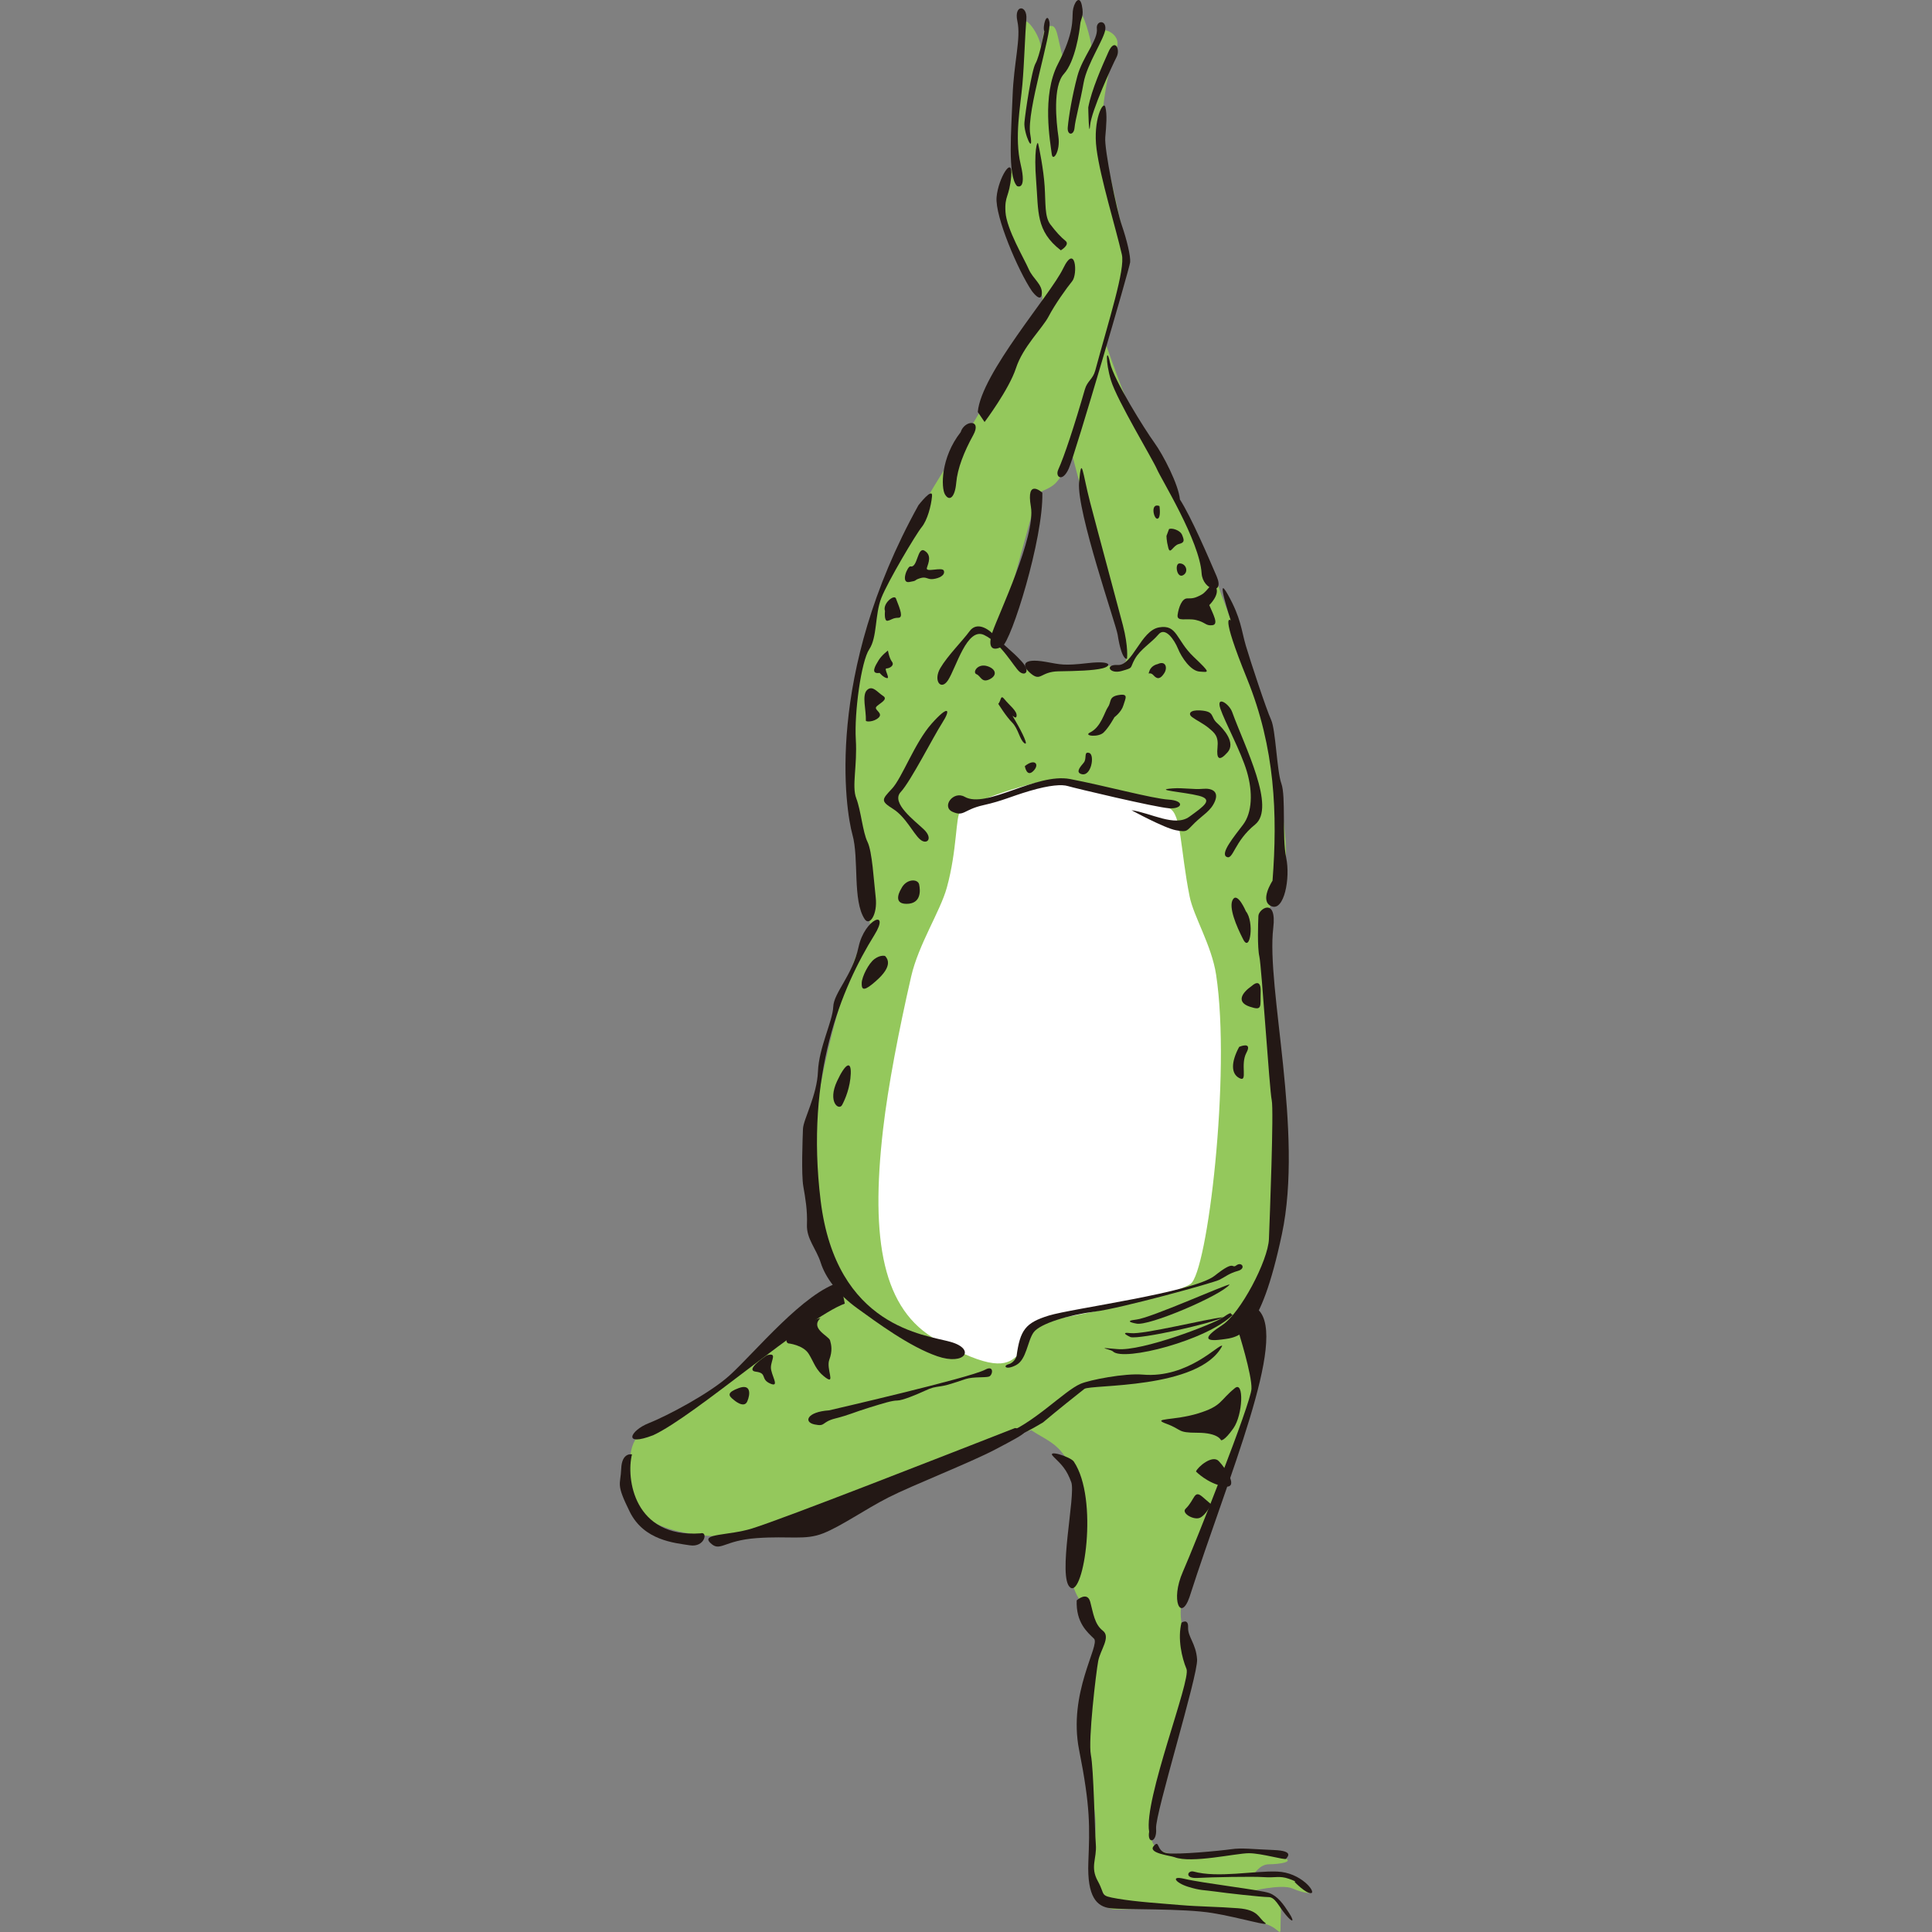 <?xml version="1.0" encoding="iso-8859-1"?>
<!-- Generator: Adobe Illustrator 18.1.1, SVG Export Plug-In . SVG Version: 6.00 Build 0)  -->
<svg version="1.1" id="_x31_2" xmlns="http://www.w3.org/2000/svg" xmlns:xlink="http://www.w3.org/1999/xlink" x="0px" y="0px"
	 viewBox="0 0 512 512" style="enable-background:new 0 0 512 512;" xml:space="preserve">
<rect x="0" y="0" width="512" height="512" fill="#808080" stroke="none"/>
<g>
	<path style="fill:#94C85C;" d="M346.98,500.884c-1.281-1.281-3.844-4.271-7.26-4.271s-7.474,0.214-7.474,0.214
		s1.495-2.776,4.057-2.776c2.563,0,7.474-0.641,3.417-1.922s-5.979-1.495-7.901-1.495c-1.922,0-12.385,0.641-17.083,0.854
		c-4.698,0.214-10.036-0.641-9.609-5.552c0.427-4.911,12.385-41.639,10.89-46.124c-1.495-4.484-4.057-10.25-2.776-15.375
		c1.281-5.125,5.979-16.229,6.62-16.869s16.656-43.561,14.093-50.181c-2.562-6.62-4.413-8.542-3.132-10.25
		c1.271-1.694,6.95-14.589,6.834-18.131c4.61-24.521-2.028-79.116-2.279-82.372c-0.285-3.701,2.277-9.111,4.84-15.659
		c2.562-6.548-3.986-38.152-7.118-47.832c-3.132-9.68-9.396-25.055-10.25-27.902c-0.854-2.847-18.222-37.582-21.354-42.991
		c-3.132-5.409-8.826-22.208-8.826-22.208s4.556-15.66,5.694-19.931c1.139-4.271-5.694-27.617-6.263-34.166
		c-0.569-6.549,1.993-19.645,3.701-23.062c1.708-3.417-3.132-5.694-3.701-4.555c-0.569,1.139-3.132,6.833-2.847,4.84
		c0.285-1.993-2.847-11.958-2.847-8.541s-3.132,9.68-3.986,10.819c-0.854,1.139-1.423-3.417-2.278-6.548
		c-0.854-3.131-1.993-1.708-2.847-1.708c-0.756,0-1.288,5.122-1.4,6.3c0.314-4.024-5.137-10.769-4.579-6.585
		c0.57,4.271-2.847,34.451-2.847,34.451s1.424-0.285-1.993,7.687c-3.417,7.973,8.257,26.763,9.68,29.325
		c1.423,2.563-10.534,20.784-10.534,20.784s-8.541,14.236-9.396,15.944c-0.854,1.708-4.84,7.118-10.819,17.367
		c-31.888,54.665-16.513,100.792-16.513,100.792s0.569,3.417,1.708,11.958c-3.417,5.125-10.819,26.193-14.805,51.817
		c-2.663,17.122,2.927,33.976,8.55,43.794c-3.907,3.507-14.006,9.463-20.508,15.424c-6.833,6.263-19.93,17.652-28.472,20.499
		c-8.541,2.847-8.541,7.402-8.541,14.805c0,7.403,2.847,13.666,19.93,15.375c17.083,1.708,38.152-9.11,54.665-16.513
		c16.513-7.403,31.888-11.389,31.888-11.389c5.125,3.417,9.68,3.986,11.958,15.375c2.278,11.389-2.277,22.208-0.569,26.764
		c1.708,4.555,4.556,5.694,6.264,10.819c1.708,5.125-5.695,21.071-3.986,31.32c1.708,10.25,4.555,18.222,2.847,25.624
		c-1.708,7.402,0.57,17.083,5.694,17.083c5.125,0,30.18-1.708,37.582,3.417c6.263,0.569,6.263,5.124,6.263,0.569
		c0-4.555,0.997-6.122-3.06-7.404c-4.057-1.281-5.338-1.281-5.338-1.281s8.542-2.135,11.531-0.854
		C345.485,501.738,348.261,502.165,346.98,500.884z M296.656,176.88c0,0-4.556-0.854-5.979-0.854s-14.236,1.424-16.229,1.424
		c-1.993,0-3.132,0.285-4.271-0.854c-1.139-1.139-5.979-6.833-5.979-6.833s9.965-35.589,10.535-38.436
		c0.227-1.135,3.355-1.481,5.125-3.417c2.668-2.917,4.271-7.403,4.271-7.403s3.416,12.813,4.84,19.076
		c1.424,6.264,8.826,31.033,9.396,33.88C298.934,176.311,296.656,176.88,296.656,176.88z"/>
	<path style="fill:#FFFFFF;" d="M280.143,206.489c-6.833,0.57-22.208,5.695-25.624,8.541c-1.281,1.068-0.829,10.231-3.612,20.24
		c-1.744,6.273-7.483,15.004-9.432,23.491c-3.234,14.078-6.124,29-7.456,40.545c-3.417,29.61,0,47.832,14.236,55.804
		c14.236,7.972,18.359,6.917,21.138,4.312c2.778-2.604,2.778-8.868,10.75-10.007c7.972-1.139,30.75-6.263,35.305-9.11
		c4.555-2.848,10.819-55.804,6.833-81.998c-1.189-7.811-5.951-15.405-7.018-20.715c-2.51-12.499-2.145-21.978-5.411-23.392
		C305.198,212.184,280.143,206.489,280.143,206.489z"/>
	<g>
		<g>
			<path style="fill:#231815;" d="M255.647,211.162c5.761,3.278,18.955-6.418,27.932-4.71c8.979,1.709,21.757,5.179,26.106,5.454
				c4.349,0.274,3.725,2.52,0.167,2.295c-3.559-0.224-25.316-5.404-26.859-5.882c-1.544-0.477-4.745-0.298-10.077,1.269
				c-5.331,1.568-7.027,2.603-12.321,3.791c-5.293,1.189-5.09,3.106-8.138,1.772C249.41,213.815,252.638,209.45,255.647,211.162z"/>
			<path style="fill:#231815;" d="M271.592,203.031c2.603-2.12,4.031-0.507,2.258,1.285
				C272.076,206.107,271.592,203.031,271.592,203.031z"/>
			<path style="fill:#231815;" d="M286.501,205.113c-1.479-0.511-0.203-1.915,0.703-3.001c0.905-1.084-0.088-3.051,1.454-2.572
				C290.202,200.016,289.193,206.045,286.501,205.113z"/>
			<path style="fill:#231815;" d="M299.851,214.712c5.102,0.702,11.478,4.531,15.343,1.728c3.867-2.802,6.43-4.543,2.553-5.549
				c-3.877-1.006-12.533-1.557-6.963-1.962c2.806-0.204,5.535,0.349,7.946,0.12c2.411-0.23,4.312,0.653,3.251,3.251
				c-1.059,2.599-3.15,3.608-5.358,5.754c-2.207,2.145-1.851,2.548-4.976,1.971C308.522,219.447,299.851,214.712,299.851,214.712z"
				/>
			<path style="fill:#231815;" d="M244.845,219.819c-2.368-2.281-8.837-7.031-6.158-9.907c2.68-2.877,8.652-14.683,11.013-18.341
				c2.361-3.659,1.685-4.843-2.806,0.203c-4.491,5.048-7.822,14.355-10.502,17.231c-2.68,2.878-3.113,3.23,0.253,5.347
				c3.366,2.115,5.316,6.427,7.14,8.064C245.609,224.054,247.382,222.263,244.845,219.819z"/>
			<path style="fill:#231815;" d="M251.248,180.246c2.173-3.368,5.017-14.15,9.57-11.96c4.553,2.19,7.891,8.493,9.357,9.728
				c1.467,1.234,2.993,0.005,0.664-2.624c-2.499-2.823-5.469-4.913-7.253-6.928c-1.787-2.017-4.796-3.73-6.645-1.181
				c-1.851,2.547-5.832,6.484-7.758,9.789C247.256,180.376,249.36,183.174,251.248,180.246z"/>
			<path style="fill:#231815;" d="M277.203,175.411c3.9,0.692,4.667,1.056,11.108,0.319c6.442-0.736,6.288,0.779,3.839,1.385
				c-2.45,0.607-6.836,0.711-11.618,0.791c-4.784,0.078-4.657,2.752-7.232,0.686C270.725,176.525,270.56,174.23,277.203,175.411z"/>
			<path style="fill:#231815;" d="M296.22,176.229c3.914,0.247,6.1-9.133,10.958-9.969c4.86-0.837,4.438,3.326,9.156,7.812
				c4.718,4.484,3.965,4.057,1.593,3.907c-2.374-0.149-4.794-3.729-5.75-6.073c-0.956-2.345-3.378-5.924-5.19-3.754
				c-1.813,2.17-4.771,3.887-6.227,6.461c-1.454,2.572-0.229,2.27-3.508,3.205C293.973,178.753,292.662,176.005,296.22,176.229z"/>
			<path style="fill:#231815;" d="M306.796,175.992c2.092-1.009,2.69,0.931,1.747,2.395c-0.945,1.463-1.773,1.791-2.844,0.582
				c-1.071-1.21-1.621,0.278-1.071-1.21C305.177,176.271,306.796,175.992,306.796,175.992z"/>
			<path style="fill:#231815;" d="M261.775,176.579c2.217,0.767,2.538,2.444,0.445,3.455c-2.092,1.01-2.296-0.906-3.444-1.36
				C257.628,178.221,259.084,175.648,261.775,176.579z"/>
			<path style="fill:#231815;" d="M264.55,186.52c0.795-0.794,0.509-2.671,1.701-1.158c1.192,1.513,3.403,3.091,3.148,4.426
				c-0.255,1.335-2.051-1.737-0.255,1.335c1.798,3.071,3.546,6.731,2.305,5.806c-1.24-0.925-1.589-3.819-3.211-5.443
				C266.615,189.862,264.55,186.52,264.55,186.52z"/>
			<path style="fill:#231815;" d="M318.076,188.268c3.974,0.251,2.614,1.687,4.438,3.326c1.823,1.638,5.036,5.267,2.79,7.79
				c-2.245,2.524-2.958,1.717-2.652-1.31c0.307-3.025-0.802-3.857-2.269-5.092c-1.466-1.235-3.367-2.116-4.476-2.948
				C314.798,189.203,315.308,188.094,318.076,188.268z"/>
			<path style="fill:#231815;" d="M326.542,188.707c3.328,9.204,11.667,25.284,6.075,29.798c-5.592,4.516-5.783,9.482-7.555,8.578
				c-1.771-0.902,2.015-5.418,4.394-8.578c2.38-3.16,2.588-8.578,0.992-13.995c-1.597-5.419-5.816-13.094-7.032-16.706
				C322.201,184.193,325.726,186.45,326.542,188.707z"/>
			<path style="fill:#231815;" d="M229.161,243.593c-3.287-4.923-1.459-16.019-3.261-22.429c-1.803-6.41-7.462-42.243,17.498-87.273
				c0,0,3.824-4.951,3.598-2.393c-0.224,2.559-1.234,6.364-2.752,8.217c-1.519,1.853-8.939,14.337-10.681,18.749
				c-1.742,4.412-1.053,10.403-3.2,13.6c-2.146,3.198-3.989,16.858-3.564,23.906c0.425,7.048-1.119,12.383,0.119,15.588
				c1.24,3.206,1.711,8.973,2.974,11.539c1.263,2.566,1.665,10.253,2.181,14.739C232.592,242.322,230.446,245.518,229.161,243.593z"
				/>
			<path style="fill:#231815;" d="M276.233,130.577c0.287,12.22-8.249,39.384-10.631,40.725c-2.383,1.341-4.086,0.631-2.572-3.85
				c1.515-4.479,11.52-25.394,10.167-33.17C271.844,126.507,276.233,130.577,276.233,130.577z"/>
			<path style="fill:#231815;" d="M250.429,131.025c-1.036-1.742-1.185-9.694,4.156-16.499c0.954-3.166,5.737-3.573,3.32,0.804
				c-2.418,4.379-4.16,8.791-4.495,12.629C253.074,131.797,251.613,133.01,250.429,131.025z"/>
			<path style="fill:#231815;" d="M231.708,247.808c-8.644,13.918-18.349,36.782-14.227,70.393
				c4.121,33.61,27.75,35.514,34.45,37.417c6.699,1.902,3.819,6.341-3.533,3.803c-7.352-2.536-15.911-8.878-21.183-12.684
				c-5.271-3.805-8.485-8.245-9.693-12.048c-1.208-3.805-3.819-6.343-3.672-10.148c0.146-3.804-0.409-6.975-0.964-10.146
				c-0.555-3.171-0.189-12.684-0.091-15.219c0.098-2.537,3.729-8.878,3.974-15.221c0.244-6.341,3.9-13.318,4.047-17.123
				c0.146-3.804,5.058-8.244,6.706-15.853C229.171,243.369,236.041,240.832,231.708,247.808z"/>
			<path style="fill:#231815;" d="M337.429,245.906c-1.914,15.857,8.079,53.905,2.287,81.174
				c-5.791,27.269-11.209,27.269-15.975,27.905c-4.764,0.634-4.715-0.635,0.147-3.807c4.864-3.17,12.174-17.121,12.394-22.83
				c0.219-5.707,1.32-34.246,0.741-36.782c-0.58-2.537-2.693-35.514-3.274-38.051c-0.578-2.536-0.334-8.878-0.26-10.78
				C333.562,240.832,338.424,237.662,337.429,245.906z"/>
			<path style="fill:#231815;" d="M223.879,345.471c-10.306,3.805-39.751,29.806-50.783,34.88c-8.249,3.171-6.046-1.27-1.232-3.17
				c4.815-1.904,16.117-7.834,21.483-12.685c6.666-6.024,19.818-22.196,29.397-24.732L223.879,345.471z"/>
			<path style="fill:#231815;" d="M167.483,385.424c-1.599,6.343,0.499,22.196,18.155,20.928c2.057-0.634,1.208,3.805-2.83,3.171
				c-4.04-0.634-12.142-1.269-15.912-8.88c-3.77-7.609-2.44-6.975-2.269-11.414C164.798,384.79,167.483,385.424,167.483,385.424z"/>
			<path style="fill:#231815;" d="M199.231,405.084c8.478-2.614,51.888-19.66,69.765-26.637c4.04,0.634,4.378,0.634-5.298,5.709
				c-6.71,3.517-22.038,9.512-28.256,12.684c-6.217,3.17-12.484,7.611-17.297,9.512c-4.814,1.902-8.829,0.634-17.657,1.268
				c-8.828,0.634-9.628,3.805-12.239,1.27C185.638,406.352,193.063,406.986,199.231,405.084z"/>
			<path style="fill:#231815;" d="M288.86,194.124c2.967-1.455,3.822-5.417,4.775-6.771c0.956-1.354,0.104-2.709,2.831-3.16
				c2.727-0.451,1.771,0.903,1.25,2.709c-0.521,1.806-2.38,3.161-2.38,3.161s-1.459,2.709-2.866,4.062
				C291.064,195.479,287.018,195.028,288.86,194.124z"/>
			<path style="fill:#231815;" d="M333.477,347.126c7.832,7.611-7.853,43.756-18.243,76.099c-2.288,6.658-5.116,0.951-1.775-6.66
				c3.34-7.609,18.048-44.706,18.195-48.511c0.147-3.805-3.476-15.219-3.476-15.219L333.477,347.126z"/>
			<path style="fill:#231815;" d="M219.696,373.761c0,0,37.394-8.616,41.388-10.782c2.466-1.336,2.018,1.516,0.991,1.833
				c-1.029,0.317-4.064,0-6.12,0.634c-2.057,0.636-4.463,1.586-6.507,1.904c-2.044,0.317-2.382,0.317-4.451,1.268
				c-2.069,0.953-5.854,2.537-7.208,2.537c-1.355,0-3.412,0.634-7.523,1.902c-4.113,1.27-5.152,1.904-8.914,2.854
				c-3.761,0.953-2.456,2.219-5.479,1.585C212.849,376.864,213.88,374.146,219.696,373.761z"/>
			<path style="fill:#231815;" d="M284.569,387.327c6.674,9.913,2.608,35.936-0.908,33.398c-3.514-2.536,1.467-24.52,0.244-27.903
				c-1.224-3.382-2.53-4.65-4.704-6.765C277.025,383.944,283.715,386.058,284.569,387.327z"/>
			<path style="fill:#231815;" d="M285.337,424.109c-0.228,5.919,2.835,8.456,4.575,10.146c1.741,1.692-6.955,14.312-3.931,29.533
				c3.025,15.219,2.802,20.356,2.443,29.658c-0.359,9.301,2.252,11.836,5.847,12.26c3.595,0.424,19.414,0,27.04,1.268
				c7.627,1.268,15.656,3.805,13.899,2.536c-1.758-1.268-1.677-3.38-7.078-3.804c-5.401-0.422-10.368-0.422-15.318-0.846
				c-4.95-0.422-11.705-0.846-16.64-1.692c-4.934-0.846-3.127-0.846-5.238-4.649c-2.11-3.805-0.224-5.919-0.528-9.726
				c-0.304-3.804-0.561-19.932-1.316-23.738c-0.756-3.805,1.381-21.921,1.947-24.882c0.566-2.96,3.405-6.341,1.213-8.033
				c-2.193-1.69-2.53-4.651-3.319-7.609C288.144,421.571,285.337,424.109,285.337,424.109z"/>
			<path style="fill:#231815;" d="M313.102,430.028c-1.066,4.227,0.092,9.302,1.333,12.26c1.24,2.961-11.379,34.668-9.9,43.126
				c-0.581,3.38,2.144,2.958,1.839-0.846c-0.305-3.805,11.155-40.589,10.867-44.816c-0.287-4.227-2.48-5.919-2.382-8.455
				C314.956,428.76,313.102,430.028,313.102,430.028z"/>
			<path style="fill:#231815;" d="M337.234,233.404c1.356-17.608,0.682-35.216-6.741-53.501
				c-7.421-18.285-4.334-15.491-4.334-15.491s-4.276-13.117-0.758-6.83c3.518,6.286,3.557,9.453,4.755,13.516
				c1.197,4.064,5.442,16.931,6.692,19.64c1.25,2.708,1.508,13.545,2.733,16.931c1.224,3.385,0.129,14.221,1.274,19.639
				c1.145,5.418-0.549,14.222-3.882,12.867C333.639,238.822,337.234,233.404,337.234,233.404z"/>
			<path style="fill:#231815;" d="M296.185,168.181c-0.419-2.675-10.89-32.663-10.22-40.339c0.672-7.676,0.899-2.526,2.929,5.282
				c2.028,7.809,7.157,26.69,8.679,32.547c1.521,5.856,1.092,8.923,1.092,8.923S297.288,175.231,296.185,168.181z"/>
			<path style="fill:#231815;" d="M280.453,124.442c1.586-3.477,4.337-11.821,7.048-21.25c0.655-2.279,2.122-2.659,2.756-5.011
				c3.667-13.613,7.96-26.769,7.048-30.728c-1.718-7.471-5.69-20.193-6.706-27.952c-1.017-7.758,1.823-13.08,2.33-11.128
				c0.507,1.952,0.256,4.831-0.024,8.029c-0.28,3.198,3.046,19.422,4.398,23.342c1.351,3.921,2.338,8.145,2.199,9.744
				c-0.141,1.6-14.58,50.915-16.266,54.687C281.548,127.947,279.556,126.408,280.453,124.442z"/>
			<path style="fill:#231815;" d="M259.121,109.18c0.895-10.235,19.286-31.09,22.602-37.994c3.316-6.904,3.939,1.478,2.421,3.331
				c-1.518,1.853-4.611,6.198-6.242,9.33c-1.629,3.132-6.802,8.018-8.657,13.709c-1.854,5.69-8.322,14.282-8.322,14.282
				L259.121,109.18z"/>
			<path style="fill:#231815;" d="M281.131,66.338c-6.67-5.145-5.884-10.245-6.535-18.307c-0.651-8.063,0.276-10.908,0.53-9.932
				c0.253,0.976,1.437,6.816,1.721,11.326c0.283,4.511-0.024,8.029,1.495,10.031c1.521,2.002,2.758,3.347,4.025,4.372
				C283.633,64.856,281.131,66.338,281.131,66.338z"/>
			<path style="fill:#231815;" d="M278.727,40.846c-0.393-3.218-2.706-15.551,1.642-23.904c4.346-8.351,3.745-11.808,3.932-13.94
				c0.186-2.132,1.761-4.624,2.399-1.595c0.64,3.03-0.299,3.412-0.448,5.116c-0.149,1.707-1.308,9.787-4.307,13.066
				c-2.999,3.28-2.02,12.75-1.456,16.632C281.054,40.103,278.992,43,278.727,40.846z"/>
			<path style="fill:#231815;" d="M282.964,33.772c0.261-2.985,1.197-8.506,2.544-13.58c1.349-5.074,5.534-9.637,5.172-12.595
				c-0.264-2.154,2.473-2.449,2.25,0.11c-0.224,2.559-4.872,9.184-5.77,14.279c-0.896,5.095-2.207,9.743-2.395,11.875
				C284.578,35.993,282.779,35.904,282.964,33.772z"/>
			<path style="fill:#231815;" d="M288.4,28.472c0.861-4.669,3.671-10.956,5.356-14.727c1.688-3.771,3.226-0.698,2.14,1.39
				c-1.086,2.088-6.67,14.234-7.005,18.073C288.553,37.045,288.4,28.472,288.4,28.472z"/>
			<path style="fill:#231815;" d="M318.438,151.919c-0.537-8.558-10.701-24.937-11.826-27.561
				c-1.127-2.626-10.604-18.294-12.182-23.511c-1.576-5.217-1.224-9.269-0.264-4.725c0.958,4.544,9.29,17.801,11.71,21.132
				c2.421,3.332,6.475,11.239,6.815,15.111c2.984,4.643,7.489,15.142,9.742,20.392C324.686,158.008,318.721,156.43,318.438,151.919z
				"/>
			<path style="fill:#231815;" d="M273.453,77.12c-3.603-5.317-9.798-19.754-9.35-24.87c0.449-5.118,4.385-11.349,3.881-5.592
				c-0.505,5.757-1.798,5.051-1.516,9.562c0.283,4.511,5.013,12.453,6.138,15.077c1.125,2.625,3.715,4.037,3.491,6.595
				C275.874,80.451,273.453,77.12,273.453,77.12z"/>
			<path style="fill:#231815;" d="M269.521,49.303c-2.56-2.695-1.496-14.849-1.177-23.827c0.32-8.978,2.273-15.308,1.271-19.854
				c-1-4.545,2.714-4.362,2.378-0.525c-0.336,3.839-0.545,11.538-1.048,17.294c-0.505,5.758-2.159,14.027-0.455,21.177
				C272.196,50.718,269.521,49.303,269.521,49.303z"/>
			<path style="fill:#231815;" d="M276.762,8.33c-0.564-1.313,0.711-5.534,1.349-2.504c0.639,3.029-6.14,23.682-5.087,29.73
				c1.052,6.047-1.783-0.301-1.54-3.074c0.243-2.772,1.889-13.826,2.956-15.701C275.508,14.906,276.762,8.33,276.762,8.33z"/>
			<path style="fill:#231815;" d="M269.393,359.422c0.946-6.977,2.373-8.878,8.541-10.78c6.168-1.903,38.387-6.131,43.976-10.57
				c5.589-4.439,4.354-1.69,5.75-2.748c1.395-1.058,2.677,0.844,0.394,1.48c-2.282,0.634-3.218,1.48-4.83,2.324
				c-1.613,0.846-26.254,7.611-33.058,8.458c-6.806,0.846-14.57,3.17-16.24,5.495c-1.669,2.326-1.857,7.187-4.622,8.668
				c-2.766,1.478-3.62,0.21-2.024-0.212C268.875,361.114,269.393,359.422,269.393,359.422z"/>
			<path style="fill:#231815;" d="M276.391,376.969c3.5-2.959,9.323-7.611,10.952-8.878c1.629-1.27,30.467,0.21,36.559-11.416
				c-0.644-0.844-8.912,8.667-21.062,7.611c-4.753-0.414-14.021,1.393-16.46,2.431c-4.476,1.902-12.606,10.78-20.844,13.634
				c-4.717,1.635,3.722,0.105,5.092-0.317C272,379.61,276.391,376.969,276.391,376.969z"/>
			<path style="fill:#231815;" d="M294.95,358.155c2.825,2.744,24.945-2.96,31.753-9.724c-0.903,0,0.275-1.268-2.507,0.636
				c-2.783,1.902-21.57,9.089-28.092,8.455C289.581,356.887,294.297,357.521,294.95,358.155z"/>
			<path style="fill:#231815;" d="M299.612,354.349c2.458,0.635,21.583-3.593,24.583-5.283c-4.306,0.422-21.173,4.649-24.543,4.227
				C296.282,352.87,299.612,354.349,299.612,354.349z"/>
			<path style="fill:#231815;" d="M301.105,350.756c3.128,0.846,22.408-7.399,24.779-10.358c-1.129,0-20.886,8.878-24.738,9.302
				C297.292,350.122,301.105,350.756,301.105,350.756z"/>
			<path style="fill:#231815;" d="M313.761,497.885c5.36,1.264,20.428,2.959,22.653,3.804c2.225,0.846,3.724,2.961,5.214,5.287
				c1.491,2.324,1.022,2.746-0.92,0.422c-1.942-2.326-2.755-4.651-4.56-4.651c-1.806,0-11.247-1.058-14.165-1.48
				c-2.918-0.422-3.829-0.212-7.174-1.268C311.464,498.941,310.183,497.039,313.761,497.885z"/>
			<path style="fill:#231815;" d="M316.319,495.982c6.459,1.747,15.808-0.212,22.122,0c6.314,0.212,10.399,5.497,9.036,5.707
				c-1.363,0.212-4.402-2.958-4.402-2.958s0.904,0-1.546-0.846c-2.452-0.846-3.605-0.212-6.531-0.424
				c-2.927-0.212-13.997,0-17.617,0.212C313.761,497.885,314.754,495.558,316.319,495.982z"/>
			<path style="fill:#231815;" d="M311.272,492.178c4.512,1.713,16.294-1.058,19.68-1.058c3.387,0,9.633,1.902,9.876,1.48
				c0.242-0.422,2.34-2.114-3.296-2.326c-5.636-0.212-8.329-0.635-11.28-0.212c-2.949,0.424-14.052,1.481-16.971,1.058
				c-2.918-0.424-1.884-3.805-3.537-1.904C304.089,491.121,310.16,491.754,311.272,492.178z"/>
		</g>
		<path style="fill:#231815;" d="M229.465,190.963c0.108-2.806-1.123-6.713,0.312-8.094c1.434-1.382,2.741,0.592,4.281,1.579
			c1.542,0.987-1.465,2.172-1.89,2.962c-0.425,0.789,1.914,1.578,0.683,2.763C231.621,191.357,229.45,191.357,229.465,190.963z"/>
		<path style="fill:#231815;" d="M233.11,178.328c-2.581,0.395-1.109-1.974-0.264-3.357c0.842-1.381,2.467-2.566,2.467-2.566
			s0.319,1.974,1.07,2.961c0.752,0.987-0.661,1.777-1.45,1.777c-0.79,0,1.077,2.764,0.098,2.567
			C234.053,179.512,233.11,178.328,233.11,178.328z"/>
		<path style="fill:#231815;" d="M234.532,161.942c-0.714-1.974,2.432-4.514,2.894-3.356c1.259,3.159,1.973,5.133,0.591,5.133
			c-1.381,0-1.8,0.592-2.794,0.789C234.228,164.706,234.532,161.942,234.532,161.942z"/>
		<path style="fill:#231815;" d="M241.307,150.097c1.896,0.479,1.785-5.331,3.713-4.146c1.928,1.185,1.062,3.159,0.614,4.54
			c-0.447,1.382,4.162-0.395,4.511,0.79c0.349,1.184-1.26,1.974-2.849,2.171c-1.586,0.199-1.746-0.789-3.545-0.197
			c-1.8,0.592-0.417,0.592-2.802,0.988C238.565,154.637,240.525,149.899,241.307,150.097z"/>
		<path style="fill:#231815;" d="M320.47,160.362c1.085,2.567,2.567,5.133,0.782,5.33c-1.785,0.199-1.746-0.789-4.29-1.381
			c-2.543-0.592-5.157,0.592-4.883-1.382c0.275-1.974,1.155-4.343,2.537-4.343c1.382,0,1.974,0,3.789-0.988
			c1.814-0.986,2.717-3.948,3.827-1.974C323.341,157.598,320.47,160.362,320.47,160.362z"/>
		<path style="fill:#231815;" d="M309.797,140.226c0.607-0.394,2.954,0.198,3.492,1.579c0.539,1.382,0.714,1.975-0.881,2.369
			c-1.595,0.395-2.286,2.962-2.802,0.987c-0.516-1.974-0.471-3.159-0.471-3.159L309.797,140.226z"/>
		<path style="fill:#231815;" d="M312.604,149.307c1.788,0,2.477,2.369,0.866,3.159C311.86,153.256,311.222,149.307,312.604,149.307
			z"/>
		<path style="fill:#231815;" d="M307.268,134.106c-2.528-0.988-1.518,3.553-0.524,3.356
			C307.739,137.264,307.268,134.106,307.268,134.106z"/>
		<path style="fill:#231815;" d="M330.174,241.503c2.263,2.763,1.153,11.055-0.684,7.5c-1.838-3.553-4.008-8.687-2.748-10.66
			C328.002,236.369,330.174,241.503,330.174,241.503z"/>
		<path style="fill:#231815;" d="M238.8,235.579c1.29-2.763,4.449-2.763,4.783-1.184c0.335,1.579,0.593,5.132-3.356,5.132
			C236.278,239.527,238.8,235.579,238.8,235.579z"/>
		<path style="fill:#231815;" d="M234.561,253.347c2.278,2.369-1.002,5.527-3.448,7.502c-2.445,1.974-2.809,1.185-2.748-0.395
			c0.061-1.579,1.778-5.133,3.402-6.318C233.391,252.952,234.561,253.347,234.561,253.347z"/>
		<path style="fill:#231815;" d="M221.832,286.513c2.204-4.718,3.766-5.529,3.629-1.975c-0.137,3.555-1.442,6.713-2.294,8.293
			C222.316,294.411,219.25,292.04,221.832,286.513z"/>
		<path style="fill:#231815;" d="M328.393,277.431c-2.127,3.949-2.249,7.107,0.074,8.291c2.324,1.186,0.138-3.553,1.839-6.711
			C332.008,275.853,328.393,277.431,328.393,277.431z"/>
		<path style="fill:#231815;" d="M331.782,261.244c-2.84,1.974-4.116,4.343-0.609,5.528c3.508,1.185,2.764,0,2.917-3.949
			C334.242,258.875,331.782,261.244,331.782,261.244z"/>
		<path style="fill:#231815;" d="M217.436,349.293c-2.87,2.764,2.187,4.738,2.537,5.922c0.348,1.184,0.683,2.764-0.199,5.133
			c-0.881,2.369,1.715,6.713-0.973,4.738c-2.688-1.975-3.006-3.947-4.495-6.318c-1.486-2.369-5.42-2.764-5.42-2.764
			s-1.945-0.789,2.11-3.553C215.052,349.688,217.436,349.293,217.436,349.293z"/>
		<path style="fill:#231815;" d="M203.237,359.164c2.794-0.791,1.139,1.184,1.063,3.16c-0.076,1.972,2.551,5.527-0.168,4.342
			c-2.718-1.184-0.683-2.764-3.827-3.158C197.162,363.111,203.237,359.164,203.237,359.164z"/>
		<path style="fill:#231815;" d="M194.488,371.009c-1.533-1.185-1.897-1.974,1.306-3.158c3.205-1.184,3.099,1.58,2.233,3.553
			C197.161,373.377,194.488,371.009,194.488,371.009z"/>
		<path style="fill:#231815;" d="M327.275,367.85c-4.116,3.325-3.341,4.738-9.734,6.711c-6.394,1.975-12.68,1.185-8.398,2.764
			c4.281,1.58,2.673,2.369,8.2,2.369c5.528,0,6.24,1.975,6.24,1.975s0.775,0.394,3.281-3.16
			C329.371,374.957,329.721,365.877,327.275,367.85z"/>
		<path style="fill:#231815;" d="M316.947,389.961c0.44-1.185,4.332-4.531,6.029-2.764c1.898,1.974,5.633,7.502,1.32,6.711
			C319.984,393.119,316.947,389.961,316.947,389.961z"/>
		<path style="fill:#231815;" d="M314.198,399.832c2.494-2.402,2.171-5.133,4.464-3.158c2.294,1.974,2.294,1.974,2.294,1.974
			s-1.292,2.764-2.902,3.553C316.445,402.99,312.967,401.017,314.198,399.832z"/>
	</g>
</g>
</svg>
